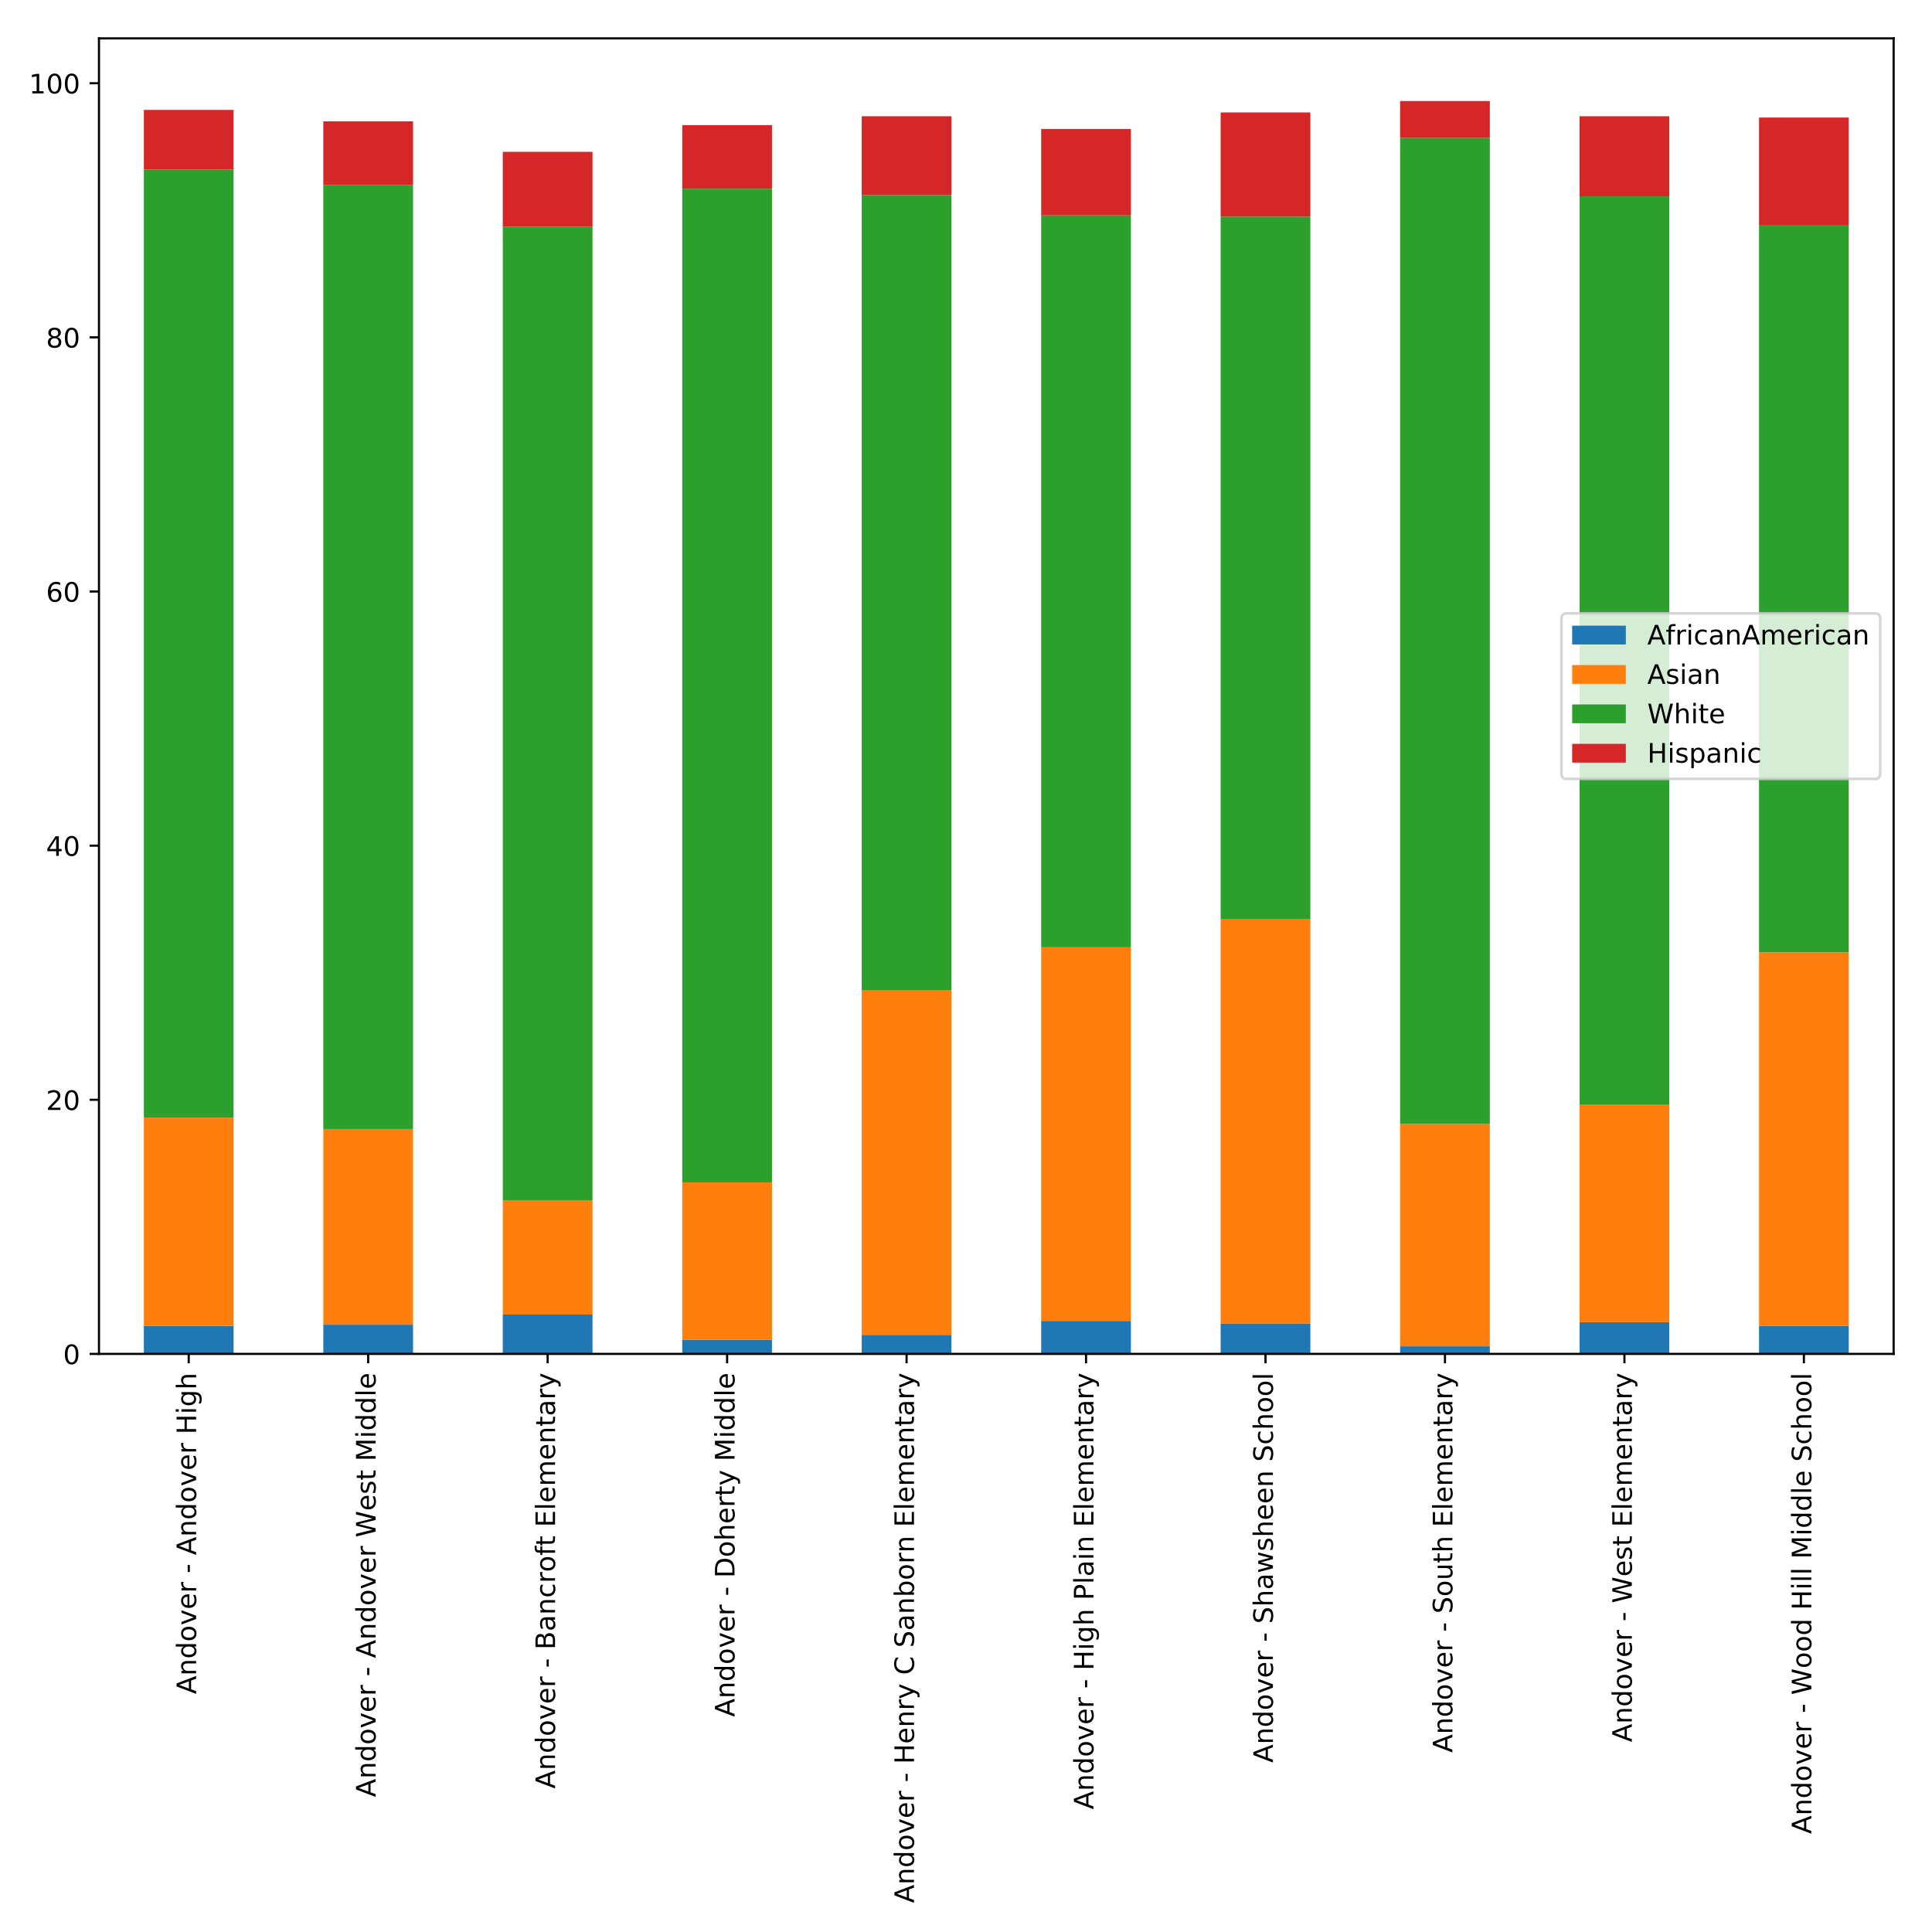 <?xml version="1.0" encoding="utf-8" standalone="no"?>
<!DOCTYPE svg PUBLIC "-//W3C//DTD SVG 1.1//EN"
  "http://www.w3.org/Graphics/SVG/1.1/DTD/svg11.dtd">
<!-- Created with matplotlib (http://matplotlib.org/) -->
<svg height="720pt" version="1.1" viewBox="0 0 720 720" width="720pt" xmlns="http://www.w3.org/2000/svg" xmlns:xlink="http://www.w3.org/1999/xlink">
 <defs>
  <style type="text/css">
*{stroke-linecap:butt;stroke-linejoin:round;}
  </style>
 </defs>
 <g id="figure_1">
  <g id="patch_1">
   <path d="M 0 720 
L 720 720 
L 720 0 
L 0 0 
z
" style="fill:#ffffff;"/>
  </g>
  <g id="axes_1">
   <g id="patch_2">
    <path d="M 36.888 504.562 
L 705.7 504.562 
L 705.7 14.3 
L 36.888 14.3 
z
" style="fill:#ffffff;"/>
   </g>
   <g id="patch_3">
    <path clip-path="url(#p780fbfa06e)" d="M 53.608 504.562 
L 87.048 504.562 
L 87.048 494.144 
L 53.608 494.144 
z
" style="fill:#1f77b4;"/>
   </g>
   <g id="patch_4">
    <path clip-path="url(#p780fbfa06e)" d="M 120.489 504.562 
L 153.93 504.562 
L 153.93 493.671 
L 120.489 493.671 
z
" style="fill:#1f77b4;"/>
   </g>
   <g id="patch_5">
    <path clip-path="url(#p780fbfa06e)" d="M 187.37 504.562 
L 220.811 504.562 
L 220.811 489.883 
L 187.37 489.883 
z
" style="fill:#1f77b4;"/>
   </g>
   <g id="patch_6">
    <path clip-path="url(#p780fbfa06e)" d="M 254.252 504.562 
L 287.692 504.562 
L 287.692 499.353 
L 254.252 499.353 
z
" style="fill:#1f77b4;"/>
   </g>
   <g id="patch_7">
    <path clip-path="url(#p780fbfa06e)" d="M 321.133 504.562 
L 354.573 504.562 
L 354.573 497.459 
L 321.133 497.459 
z
" style="fill:#1f77b4;"/>
   </g>
   <g id="patch_8">
    <path clip-path="url(#p780fbfa06e)" d="M 388.014 504.562 
L 421.455 504.562 
L 421.455 492.25 
L 388.014 492.25 
z
" style="fill:#1f77b4;"/>
   </g>
   <g id="patch_9">
    <path clip-path="url(#p780fbfa06e)" d="M 454.895 504.562 
L 488.336 504.562 
L 488.336 493.197 
L 454.895 493.197 
z
" style="fill:#1f77b4;"/>
   </g>
   <g id="patch_10">
    <path clip-path="url(#p780fbfa06e)" d="M 521.777 504.562 
L 555.217 504.562 
L 555.217 501.721 
L 521.777 501.721 
z
" style="fill:#1f77b4;"/>
   </g>
   <g id="patch_11">
    <path clip-path="url(#p780fbfa06e)" d="M 588.658 504.562 
L 622.098 504.562 
L 622.098 492.724 
L 588.658 492.724 
z
" style="fill:#1f77b4;"/>
   </g>
   <g id="patch_12">
    <path clip-path="url(#p780fbfa06e)" d="M 655.539 504.562 
L 688.98 504.562 
L 688.98 494.144 
L 655.539 494.144 
z
" style="fill:#1f77b4;"/>
   </g>
   <g id="patch_13">
    <path clip-path="url(#p780fbfa06e)" d="M 53.608 494.144 
L 87.048 494.144 
L 87.048 416.483 
L 53.608 416.483 
z
" style="fill:#ff7f0e;"/>
   </g>
   <g id="patch_14">
    <path clip-path="url(#p780fbfa06e)" d="M 120.489 493.671 
L 153.93 493.671 
L 153.93 420.745 
L 120.489 420.745 
z
" style="fill:#ff7f0e;"/>
   </g>
   <g id="patch_15">
    <path clip-path="url(#p780fbfa06e)" d="M 187.37 489.883 
L 220.811 489.883 
L 220.811 447.263 
L 187.37 447.263 
z
" style="fill:#ff7f0e;"/>
   </g>
   <g id="patch_16">
    <path clip-path="url(#p780fbfa06e)" d="M 254.252 499.353 
L 287.692 499.353 
L 287.692 440.634 
L 254.252 440.634 
z
" style="fill:#ff7f0e;"/>
   </g>
   <g id="patch_17">
    <path clip-path="url(#p780fbfa06e)" d="M 321.133 497.459 
L 354.573 497.459 
L 354.573 369.128 
L 321.133 369.128 
z
" style="fill:#ff7f0e;"/>
   </g>
   <g id="patch_18">
    <path clip-path="url(#p780fbfa06e)" d="M 388.014 492.25 
L 421.455 492.25 
L 421.455 353.028 
L 388.014 353.028 
z
" style="fill:#ff7f0e;"/>
   </g>
   <g id="patch_19">
    <path clip-path="url(#p780fbfa06e)" d="M 454.895 493.197 
L 488.336 493.197 
L 488.336 342.61 
L 454.895 342.61 
z
" style="fill:#ff7f0e;"/>
   </g>
   <g id="patch_20">
    <path clip-path="url(#p780fbfa06e)" d="M 521.777 501.721 
L 555.217 501.721 
L 555.217 418.851 
L 521.777 418.851 
z
" style="fill:#ff7f0e;"/>
   </g>
   <g id="patch_21">
    <path clip-path="url(#p780fbfa06e)" d="M 588.658 492.724 
L 622.098 492.724 
L 622.098 411.747 
L 588.658 411.747 
z
" style="fill:#ff7f0e;"/>
   </g>
   <g id="patch_22">
    <path clip-path="url(#p780fbfa06e)" d="M 655.539 494.144 
L 688.98 494.144 
L 688.98 354.922 
L 655.539 354.922 
z
" style="fill:#ff7f0e;"/>
   </g>
   <g id="patch_23">
    <path clip-path="url(#p780fbfa06e)" d="M 53.608 416.483 
L 87.048 416.483 
L 87.048 63.217 
L 53.608 63.217 
z
" style="fill:#2ca02c;"/>
   </g>
   <g id="patch_24">
    <path clip-path="url(#p780fbfa06e)" d="M 120.489 420.745 
L 153.93 420.745 
L 153.93 68.9 
L 120.489 68.9 
z
" style="fill:#2ca02c;"/>
   </g>
   <g id="patch_25">
    <path clip-path="url(#p780fbfa06e)" d="M 187.37 447.263 
L 220.811 447.263 
L 220.811 84.527 
L 187.37 84.527 
z
" style="fill:#2ca02c;"/>
   </g>
   <g id="patch_26">
    <path clip-path="url(#p780fbfa06e)" d="M 254.252 440.634 
L 287.692 440.634 
L 287.692 70.321 
L 254.252 70.321 
z
" style="fill:#2ca02c;"/>
   </g>
   <g id="patch_27">
    <path clip-path="url(#p780fbfa06e)" d="M 321.133 369.128 
L 354.573 369.128 
L 354.573 72.688 
L 321.133 72.688 
z
" style="fill:#2ca02c;"/>
   </g>
   <g id="patch_28">
    <path clip-path="url(#p780fbfa06e)" d="M 388.014 353.028 
L 421.455 353.028 
L 421.455 80.265 
L 388.014 80.265 
z
" style="fill:#2ca02c;"/>
   </g>
   <g id="patch_29">
    <path clip-path="url(#p780fbfa06e)" d="M 454.895 342.61 
L 488.336 342.61 
L 488.336 80.739 
L 454.895 80.739 
z
" style="fill:#2ca02c;"/>
   </g>
   <g id="patch_30">
    <path clip-path="url(#p780fbfa06e)" d="M 521.777 418.851 
L 555.217 418.851 
L 555.217 51.379 
L 521.777 51.379 
z
" style="fill:#2ca02c;"/>
   </g>
   <g id="patch_31">
    <path clip-path="url(#p780fbfa06e)" d="M 588.658 411.747 
L 622.098 411.747 
L 622.098 73.162 
L 588.658 73.162 
z
" style="fill:#2ca02c;"/>
   </g>
   <g id="patch_32">
    <path clip-path="url(#p780fbfa06e)" d="M 655.539 354.922 
L 688.98 354.922 
L 688.98 84.053 
L 655.539 84.053 
z
" style="fill:#2ca02c;"/>
   </g>
   <g id="patch_33">
    <path clip-path="url(#p780fbfa06e)" d="M 53.608 63.217 
L 87.048 63.217 
L 87.048 40.961 
L 53.608 40.961 
z
" style="fill:#d62728;"/>
   </g>
   <g id="patch_34">
    <path clip-path="url(#p780fbfa06e)" d="M 120.489 68.9 
L 153.93 68.9 
L 153.93 45.223 
L 120.489 45.223 
z
" style="fill:#d62728;"/>
   </g>
   <g id="patch_35">
    <path clip-path="url(#p780fbfa06e)" d="M 187.37 84.527 
L 220.811 84.527 
L 220.811 56.588 
L 187.37 56.588 
z
" style="fill:#d62728;"/>
   </g>
   <g id="patch_36">
    <path clip-path="url(#p780fbfa06e)" d="M 254.252 70.321 
L 287.692 70.321 
L 287.692 46.643 
L 254.252 46.643 
z
" style="fill:#d62728;"/>
   </g>
   <g id="patch_37">
    <path clip-path="url(#p780fbfa06e)" d="M 321.133 72.688 
L 354.573 72.688 
L 354.573 43.328 
L 321.133 43.328 
z
" style="fill:#d62728;"/>
   </g>
   <g id="patch_38">
    <path clip-path="url(#p780fbfa06e)" d="M 388.014 80.265 
L 421.455 80.265 
L 421.455 48.064 
L 388.014 48.064 
z
" style="fill:#d62728;"/>
   </g>
   <g id="patch_39">
    <path clip-path="url(#p780fbfa06e)" d="M 454.895 80.739 
L 488.336 80.739 
L 488.336 41.908 
L 454.895 41.908 
z
" style="fill:#d62728;"/>
   </g>
   <g id="patch_40">
    <path clip-path="url(#p780fbfa06e)" d="M 521.777 51.379 
L 555.217 51.379 
L 555.217 37.646 
L 521.777 37.646 
z
" style="fill:#d62728;"/>
   </g>
   <g id="patch_41">
    <path clip-path="url(#p780fbfa06e)" d="M 588.658 73.162 
L 622.098 73.162 
L 622.098 43.328 
L 588.658 43.328 
z
" style="fill:#d62728;"/>
   </g>
   <g id="patch_42">
    <path clip-path="url(#p780fbfa06e)" d="M 655.539 84.053 
L 688.98 84.053 
L 688.98 43.802 
L 655.539 43.802 
z
" style="fill:#d62728;"/>
   </g>
   <g id="matplotlib.axis_1">
    <g id="xtick_1">
     <g id="line2d_1">
      <defs>
       <path d="M 0 0 
L 0 3.5 
" id="m79779041be" style="stroke:#000000;stroke-width:0.8;"/>
      </defs>
      <g>
       <use style="stroke:#000000;stroke-width:0.8;" x="70.328" xlink:href="#m79779041be" y="504.562"/>
      </g>
     </g>
     <g id="text_1">
      <!-- Andover - Andover High -->
      <defs>
       <path d="M 34.188 63.188 
L 20.797 26.906 
L 47.609 26.906 
z
M 28.609 72.906 
L 39.797 72.906 
L 67.578 0 
L 57.328 0 
L 50.688 18.703 
L 17.828 18.703 
L 11.188 0 
L 0.781 0 
z
" id="DejaVuSans-41"/>
       <path d="M 54.891 33.016 
L 54.891 0 
L 45.906 0 
L 45.906 32.719 
Q 45.906 40.484 42.875 44.328 
Q 39.844 48.188 33.797 48.188 
Q 26.516 48.188 22.312 43.547 
Q 18.109 38.922 18.109 30.906 
L 18.109 0 
L 9.078 0 
L 9.078 54.688 
L 18.109 54.688 
L 18.109 46.188 
Q 21.344 51.125 25.703 53.562 
Q 30.078 56 35.797 56 
Q 45.219 56 50.047 50.172 
Q 54.891 44.344 54.891 33.016 
z
" id="DejaVuSans-6e"/>
       <path d="M 45.406 46.391 
L 45.406 75.984 
L 54.391 75.984 
L 54.391 0 
L 45.406 0 
L 45.406 8.203 
Q 42.578 3.328 38.25 0.953 
Q 33.938 -1.422 27.875 -1.422 
Q 17.969 -1.422 11.734 6.484 
Q 5.516 14.406 5.516 27.297 
Q 5.516 40.188 11.734 48.094 
Q 17.969 56 27.875 56 
Q 33.938 56 38.25 53.625 
Q 42.578 51.266 45.406 46.391 
z
M 14.797 27.297 
Q 14.797 17.391 18.875 11.75 
Q 22.953 6.109 30.078 6.109 
Q 37.203 6.109 41.297 11.75 
Q 45.406 17.391 45.406 27.297 
Q 45.406 37.203 41.297 42.844 
Q 37.203 48.484 30.078 48.484 
Q 22.953 48.484 18.875 42.844 
Q 14.797 37.203 14.797 27.297 
z
" id="DejaVuSans-64"/>
       <path d="M 30.609 48.391 
Q 23.391 48.391 19.188 42.75 
Q 14.984 37.109 14.984 27.297 
Q 14.984 17.484 19.156 11.844 
Q 23.344 6.203 30.609 6.203 
Q 37.797 6.203 41.984 11.859 
Q 46.188 17.531 46.188 27.297 
Q 46.188 37.016 41.984 42.703 
Q 37.797 48.391 30.609 48.391 
z
M 30.609 56 
Q 42.328 56 49.016 48.375 
Q 55.719 40.766 55.719 27.297 
Q 55.719 13.875 49.016 6.219 
Q 42.328 -1.422 30.609 -1.422 
Q 18.844 -1.422 12.172 6.219 
Q 5.516 13.875 5.516 27.297 
Q 5.516 40.766 12.172 48.375 
Q 18.844 56 30.609 56 
z
" id="DejaVuSans-6f"/>
       <path d="M 2.984 54.688 
L 12.5 54.688 
L 29.594 8.797 
L 46.688 54.688 
L 56.203 54.688 
L 35.688 0 
L 23.484 0 
z
" id="DejaVuSans-76"/>
       <path d="M 56.203 29.594 
L 56.203 25.203 
L 14.891 25.203 
Q 15.484 15.922 20.484 11.062 
Q 25.484 6.203 34.422 6.203 
Q 39.594 6.203 44.453 7.469 
Q 49.312 8.734 54.109 11.281 
L 54.109 2.781 
Q 49.266 0.734 44.188 -0.344 
Q 39.109 -1.422 33.891 -1.422 
Q 20.797 -1.422 13.156 6.188 
Q 5.516 13.812 5.516 26.812 
Q 5.516 40.234 12.766 48.109 
Q 20.016 56 32.328 56 
Q 43.359 56 49.781 48.891 
Q 56.203 41.797 56.203 29.594 
z
M 47.219 32.234 
Q 47.125 39.594 43.094 43.984 
Q 39.062 48.391 32.422 48.391 
Q 24.906 48.391 20.391 44.141 
Q 15.875 39.891 15.188 32.172 
z
" id="DejaVuSans-65"/>
       <path d="M 41.109 46.297 
Q 39.594 47.172 37.812 47.578 
Q 36.031 48 33.891 48 
Q 26.266 48 22.188 43.047 
Q 18.109 38.094 18.109 28.812 
L 18.109 0 
L 9.078 0 
L 9.078 54.688 
L 18.109 54.688 
L 18.109 46.188 
Q 20.953 51.172 25.484 53.578 
Q 30.031 56 36.531 56 
Q 37.453 56 38.578 55.875 
Q 39.703 55.766 41.062 55.516 
z
" id="DejaVuSans-72"/>
       <path id="DejaVuSans-20"/>
       <path d="M 4.891 31.391 
L 31.203 31.391 
L 31.203 23.391 
L 4.891 23.391 
z
" id="DejaVuSans-2d"/>
       <path d="M 9.812 72.906 
L 19.672 72.906 
L 19.672 43.016 
L 55.516 43.016 
L 55.516 72.906 
L 65.375 72.906 
L 65.375 0 
L 55.516 0 
L 55.516 34.719 
L 19.672 34.719 
L 19.672 0 
L 9.812 0 
z
" id="DejaVuSans-48"/>
       <path d="M 9.422 54.688 
L 18.406 54.688 
L 18.406 0 
L 9.422 0 
z
M 9.422 75.984 
L 18.406 75.984 
L 18.406 64.594 
L 9.422 64.594 
z
" id="DejaVuSans-69"/>
       <path d="M 45.406 27.984 
Q 45.406 37.75 41.375 43.109 
Q 37.359 48.484 30.078 48.484 
Q 22.859 48.484 18.828 43.109 
Q 14.797 37.75 14.797 27.984 
Q 14.797 18.266 18.828 12.891 
Q 22.859 7.516 30.078 7.516 
Q 37.359 7.516 41.375 12.891 
Q 45.406 18.266 45.406 27.984 
z
M 54.391 6.781 
Q 54.391 -7.172 48.188 -13.984 
Q 42 -20.797 29.203 -20.797 
Q 24.469 -20.797 20.266 -20.094 
Q 16.062 -19.391 12.109 -17.922 
L 12.109 -9.188 
Q 16.062 -11.328 19.922 -12.344 
Q 23.781 -13.375 27.781 -13.375 
Q 36.625 -13.375 41.016 -8.766 
Q 45.406 -4.156 45.406 5.172 
L 45.406 9.625 
Q 42.625 4.781 38.281 2.391 
Q 33.938 0 27.875 0 
Q 17.828 0 11.672 7.656 
Q 5.516 15.328 5.516 27.984 
Q 5.516 40.672 11.672 48.328 
Q 17.828 56 27.875 56 
Q 33.938 56 38.281 53.609 
Q 42.625 51.219 45.406 46.391 
L 45.406 54.688 
L 54.391 54.688 
z
" id="DejaVuSans-67"/>
       <path d="M 54.891 33.016 
L 54.891 0 
L 45.906 0 
L 45.906 32.719 
Q 45.906 40.484 42.875 44.328 
Q 39.844 48.188 33.797 48.188 
Q 26.516 48.188 22.312 43.547 
Q 18.109 38.922 18.109 30.906 
L 18.109 0 
L 9.078 0 
L 9.078 75.984 
L 18.109 75.984 
L 18.109 46.188 
Q 21.344 51.125 25.703 53.562 
Q 30.078 56 35.797 56 
Q 45.219 56 50.047 50.172 
Q 54.891 44.344 54.891 33.016 
z
" id="DejaVuSans-68"/>
      </defs>
      <g transform="translate(73.088 631.345)rotate(-90)scale(0.1 -0.1)">
       <use xlink:href="#DejaVuSans-41"/>
       <use x="68.408" xlink:href="#DejaVuSans-6e"/>
       <use x="131.787" xlink:href="#DejaVuSans-64"/>
       <use x="195.264" xlink:href="#DejaVuSans-6f"/>
       <use x="256.445" xlink:href="#DejaVuSans-76"/>
       <use x="315.625" xlink:href="#DejaVuSans-65"/>
       <use x="377.148" xlink:href="#DejaVuSans-72"/>
       <use x="418.262" xlink:href="#DejaVuSans-20"/>
       <use x="450.049" xlink:href="#DejaVuSans-2d"/>
       <use x="486.133" xlink:href="#DejaVuSans-20"/>
       <use x="517.92" xlink:href="#DejaVuSans-41"/>
       <use x="586.328" xlink:href="#DejaVuSans-6e"/>
       <use x="649.707" xlink:href="#DejaVuSans-64"/>
       <use x="713.184" xlink:href="#DejaVuSans-6f"/>
       <use x="774.365" xlink:href="#DejaVuSans-76"/>
       <use x="833.545" xlink:href="#DejaVuSans-65"/>
       <use x="895.068" xlink:href="#DejaVuSans-72"/>
       <use x="936.182" xlink:href="#DejaVuSans-20"/>
       <use x="967.969" xlink:href="#DejaVuSans-48"/>
       <use x="1043.164" xlink:href="#DejaVuSans-69"/>
       <use x="1070.947" xlink:href="#DejaVuSans-67"/>
       <use x="1134.424" xlink:href="#DejaVuSans-68"/>
      </g>
     </g>
    </g>
    <g id="xtick_2">
     <g id="line2d_2">
      <g>
       <use style="stroke:#000000;stroke-width:0.8;" x="137.209" xlink:href="#m79779041be" y="504.562"/>
      </g>
     </g>
     <g id="text_2">
      <!-- Andover - Andover West Middle -->
      <defs>
       <path d="M 3.328 72.906 
L 13.281 72.906 
L 28.609 11.281 
L 43.891 72.906 
L 54.984 72.906 
L 70.312 11.281 
L 85.594 72.906 
L 95.609 72.906 
L 77.297 0 
L 64.891 0 
L 49.516 63.281 
L 33.984 0 
L 21.578 0 
z
" id="DejaVuSans-57"/>
       <path d="M 44.281 53.078 
L 44.281 44.578 
Q 40.484 46.531 36.375 47.5 
Q 32.281 48.484 27.875 48.484 
Q 21.188 48.484 17.844 46.438 
Q 14.5 44.391 14.5 40.281 
Q 14.5 37.156 16.891 35.375 
Q 19.281 33.594 26.516 31.984 
L 29.594 31.297 
Q 39.156 29.25 43.188 25.516 
Q 47.219 21.781 47.219 15.094 
Q 47.219 7.469 41.188 3.016 
Q 35.156 -1.422 24.609 -1.422 
Q 20.219 -1.422 15.453 -0.562 
Q 10.688 0.297 5.422 2 
L 5.422 11.281 
Q 10.406 8.688 15.234 7.391 
Q 20.062 6.109 24.812 6.109 
Q 31.156 6.109 34.562 8.281 
Q 37.984 10.453 37.984 14.406 
Q 37.984 18.062 35.516 20.016 
Q 33.062 21.969 24.703 23.781 
L 21.578 24.516 
Q 13.234 26.266 9.516 29.906 
Q 5.812 33.547 5.812 39.891 
Q 5.812 47.609 11.281 51.797 
Q 16.75 56 26.812 56 
Q 31.781 56 36.172 55.266 
Q 40.578 54.547 44.281 53.078 
z
" id="DejaVuSans-73"/>
       <path d="M 18.312 70.219 
L 18.312 54.688 
L 36.812 54.688 
L 36.812 47.703 
L 18.312 47.703 
L 18.312 18.016 
Q 18.312 11.328 20.141 9.422 
Q 21.969 7.516 27.594 7.516 
L 36.812 7.516 
L 36.812 0 
L 27.594 0 
Q 17.188 0 13.234 3.875 
Q 9.281 7.766 9.281 18.016 
L 9.281 47.703 
L 2.688 47.703 
L 2.688 54.688 
L 9.281 54.688 
L 9.281 70.219 
z
" id="DejaVuSans-74"/>
       <path d="M 9.812 72.906 
L 24.516 72.906 
L 43.109 23.297 
L 61.812 72.906 
L 76.516 72.906 
L 76.516 0 
L 66.891 0 
L 66.891 64.016 
L 48.094 14.016 
L 38.188 14.016 
L 19.391 64.016 
L 19.391 0 
L 9.812 0 
z
" id="DejaVuSans-4d"/>
       <path d="M 9.422 75.984 
L 18.406 75.984 
L 18.406 0 
L 9.422 0 
z
" id="DejaVuSans-6c"/>
      </defs>
      <g transform="translate(139.969 669.736)rotate(-90)scale(0.1 -0.1)">
       <use xlink:href="#DejaVuSans-41"/>
       <use x="68.408" xlink:href="#DejaVuSans-6e"/>
       <use x="131.787" xlink:href="#DejaVuSans-64"/>
       <use x="195.264" xlink:href="#DejaVuSans-6f"/>
       <use x="256.445" xlink:href="#DejaVuSans-76"/>
       <use x="315.625" xlink:href="#DejaVuSans-65"/>
       <use x="377.148" xlink:href="#DejaVuSans-72"/>
       <use x="418.262" xlink:href="#DejaVuSans-20"/>
       <use x="450.049" xlink:href="#DejaVuSans-2d"/>
       <use x="486.133" xlink:href="#DejaVuSans-20"/>
       <use x="517.92" xlink:href="#DejaVuSans-41"/>
       <use x="586.328" xlink:href="#DejaVuSans-6e"/>
       <use x="649.707" xlink:href="#DejaVuSans-64"/>
       <use x="713.184" xlink:href="#DejaVuSans-6f"/>
       <use x="774.365" xlink:href="#DejaVuSans-76"/>
       <use x="833.545" xlink:href="#DejaVuSans-65"/>
       <use x="895.068" xlink:href="#DejaVuSans-72"/>
       <use x="936.182" xlink:href="#DejaVuSans-20"/>
       <use x="967.969" xlink:href="#DejaVuSans-57"/>
       <use x="1066.768" xlink:href="#DejaVuSans-65"/>
       <use x="1128.291" xlink:href="#DejaVuSans-73"/>
       <use x="1180.391" xlink:href="#DejaVuSans-74"/>
       <use x="1219.6" xlink:href="#DejaVuSans-20"/>
       <use x="1251.387" xlink:href="#DejaVuSans-4d"/>
       <use x="1337.666" xlink:href="#DejaVuSans-69"/>
       <use x="1365.449" xlink:href="#DejaVuSans-64"/>
       <use x="1428.926" xlink:href="#DejaVuSans-64"/>
       <use x="1492.402" xlink:href="#DejaVuSans-6c"/>
       <use x="1520.186" xlink:href="#DejaVuSans-65"/>
      </g>
     </g>
    </g>
    <g id="xtick_3">
     <g id="line2d_3">
      <g>
       <use style="stroke:#000000;stroke-width:0.8;" x="204.091" xlink:href="#m79779041be" y="504.562"/>
      </g>
     </g>
     <g id="text_3">
      <!-- Andover - Bancroft Elementary -->
      <defs>
       <path d="M 19.672 34.812 
L 19.672 8.109 
L 35.5 8.109 
Q 43.453 8.109 47.281 11.406 
Q 51.125 14.703 51.125 21.484 
Q 51.125 28.328 47.281 31.562 
Q 43.453 34.812 35.5 34.812 
z
M 19.672 64.797 
L 19.672 42.828 
L 34.281 42.828 
Q 41.5 42.828 45.031 45.531 
Q 48.578 48.25 48.578 53.812 
Q 48.578 59.328 45.031 62.062 
Q 41.5 64.797 34.281 64.797 
z
M 9.812 72.906 
L 35.016 72.906 
Q 46.297 72.906 52.391 68.219 
Q 58.5 63.531 58.5 54.891 
Q 58.5 48.188 55.375 44.234 
Q 52.25 40.281 46.188 39.312 
Q 53.469 37.75 57.5 32.781 
Q 61.531 27.828 61.531 20.406 
Q 61.531 10.641 54.891 5.312 
Q 48.25 0 35.984 0 
L 9.812 0 
z
" id="DejaVuSans-42"/>
       <path d="M 34.281 27.484 
Q 23.391 27.484 19.188 25 
Q 14.984 22.516 14.984 16.5 
Q 14.984 11.719 18.141 8.906 
Q 21.297 6.109 26.703 6.109 
Q 34.188 6.109 38.703 11.406 
Q 43.219 16.703 43.219 25.484 
L 43.219 27.484 
z
M 52.203 31.203 
L 52.203 0 
L 43.219 0 
L 43.219 8.297 
Q 40.141 3.328 35.547 0.953 
Q 30.953 -1.422 24.312 -1.422 
Q 15.922 -1.422 10.953 3.297 
Q 6 8.016 6 15.922 
Q 6 25.141 12.172 29.828 
Q 18.359 34.516 30.609 34.516 
L 43.219 34.516 
L 43.219 35.406 
Q 43.219 41.609 39.141 45 
Q 35.062 48.391 27.688 48.391 
Q 23 48.391 18.547 47.266 
Q 14.109 46.141 10.016 43.891 
L 10.016 52.203 
Q 14.938 54.109 19.578 55.047 
Q 24.219 56 28.609 56 
Q 40.484 56 46.344 49.844 
Q 52.203 43.703 52.203 31.203 
z
" id="DejaVuSans-61"/>
       <path d="M 48.781 52.594 
L 48.781 44.188 
Q 44.969 46.297 41.141 47.344 
Q 37.312 48.391 33.406 48.391 
Q 24.656 48.391 19.812 42.844 
Q 14.984 37.312 14.984 27.297 
Q 14.984 17.281 19.812 11.734 
Q 24.656 6.203 33.406 6.203 
Q 37.312 6.203 41.141 7.25 
Q 44.969 8.297 48.781 10.406 
L 48.781 2.094 
Q 45.016 0.344 40.984 -0.531 
Q 36.969 -1.422 32.422 -1.422 
Q 20.062 -1.422 12.781 6.344 
Q 5.516 14.109 5.516 27.297 
Q 5.516 40.672 12.859 48.328 
Q 20.219 56 33.016 56 
Q 37.156 56 41.109 55.141 
Q 45.062 54.297 48.781 52.594 
z
" id="DejaVuSans-63"/>
       <path d="M 37.109 75.984 
L 37.109 68.5 
L 28.516 68.5 
Q 23.688 68.5 21.797 66.547 
Q 19.922 64.594 19.922 59.516 
L 19.922 54.688 
L 34.719 54.688 
L 34.719 47.703 
L 19.922 47.703 
L 19.922 0 
L 10.891 0 
L 10.891 47.703 
L 2.297 47.703 
L 2.297 54.688 
L 10.891 54.688 
L 10.891 58.5 
Q 10.891 67.625 15.141 71.797 
Q 19.391 75.984 28.609 75.984 
z
" id="DejaVuSans-66"/>
       <path d="M 9.812 72.906 
L 55.906 72.906 
L 55.906 64.594 
L 19.672 64.594 
L 19.672 43.016 
L 54.391 43.016 
L 54.391 34.719 
L 19.672 34.719 
L 19.672 8.297 
L 56.781 8.297 
L 56.781 0 
L 9.812 0 
z
" id="DejaVuSans-45"/>
       <path d="M 52 44.188 
Q 55.375 50.25 60.062 53.125 
Q 64.75 56 71.094 56 
Q 79.641 56 84.281 50.016 
Q 88.922 44.047 88.922 33.016 
L 88.922 0 
L 79.891 0 
L 79.891 32.719 
Q 79.891 40.578 77.094 44.375 
Q 74.312 48.188 68.609 48.188 
Q 61.625 48.188 57.562 43.547 
Q 53.516 38.922 53.516 30.906 
L 53.516 0 
L 44.484 0 
L 44.484 32.719 
Q 44.484 40.625 41.703 44.406 
Q 38.922 48.188 33.109 48.188 
Q 26.219 48.188 22.156 43.531 
Q 18.109 38.875 18.109 30.906 
L 18.109 0 
L 9.078 0 
L 9.078 54.688 
L 18.109 54.688 
L 18.109 46.188 
Q 21.188 51.219 25.484 53.609 
Q 29.781 56 35.688 56 
Q 41.656 56 45.828 52.969 
Q 50 49.953 52 44.188 
z
" id="DejaVuSans-6d"/>
       <path d="M 32.172 -5.078 
Q 28.375 -14.844 24.75 -17.812 
Q 21.141 -20.797 15.094 -20.797 
L 7.906 -20.797 
L 7.906 -13.281 
L 13.188 -13.281 
Q 16.891 -13.281 18.938 -11.516 
Q 21 -9.766 23.484 -3.219 
L 25.094 0.875 
L 2.984 54.688 
L 12.5 54.688 
L 29.594 11.922 
L 46.688 54.688 
L 56.203 54.688 
z
" id="DejaVuSans-79"/>
      </defs>
      <g transform="translate(206.85 666.583)rotate(-90)scale(0.1 -0.1)">
       <use xlink:href="#DejaVuSans-41"/>
       <use x="68.408" xlink:href="#DejaVuSans-6e"/>
       <use x="131.787" xlink:href="#DejaVuSans-64"/>
       <use x="195.264" xlink:href="#DejaVuSans-6f"/>
       <use x="256.445" xlink:href="#DejaVuSans-76"/>
       <use x="315.625" xlink:href="#DejaVuSans-65"/>
       <use x="377.148" xlink:href="#DejaVuSans-72"/>
       <use x="418.262" xlink:href="#DejaVuSans-20"/>
       <use x="450.049" xlink:href="#DejaVuSans-2d"/>
       <use x="486.133" xlink:href="#DejaVuSans-20"/>
       <use x="517.92" xlink:href="#DejaVuSans-42"/>
       <use x="586.523" xlink:href="#DejaVuSans-61"/>
       <use x="647.803" xlink:href="#DejaVuSans-6e"/>
       <use x="711.182" xlink:href="#DejaVuSans-63"/>
       <use x="766.162" xlink:href="#DejaVuSans-72"/>
       <use x="807.244" xlink:href="#DejaVuSans-6f"/>
       <use x="868.426" xlink:href="#DejaVuSans-66"/>
       <use x="903.615" xlink:href="#DejaVuSans-74"/>
       <use x="942.824" xlink:href="#DejaVuSans-20"/>
       <use x="974.611" xlink:href="#DejaVuSans-45"/>
       <use x="1037.795" xlink:href="#DejaVuSans-6c"/>
       <use x="1065.578" xlink:href="#DejaVuSans-65"/>
       <use x="1127.102" xlink:href="#DejaVuSans-6d"/>
       <use x="1224.514" xlink:href="#DejaVuSans-65"/>
       <use x="1286.037" xlink:href="#DejaVuSans-6e"/>
       <use x="1349.416" xlink:href="#DejaVuSans-74"/>
       <use x="1388.625" xlink:href="#DejaVuSans-61"/>
       <use x="1449.904" xlink:href="#DejaVuSans-72"/>
       <use x="1491.018" xlink:href="#DejaVuSans-79"/>
      </g>
     </g>
    </g>
    <g id="xtick_4">
     <g id="line2d_4">
      <g>
       <use style="stroke:#000000;stroke-width:0.8;" x="270.972" xlink:href="#m79779041be" y="504.562"/>
      </g>
     </g>
     <g id="text_4">
      <!-- Andover - Doherty Middle -->
      <defs>
       <path d="M 19.672 64.797 
L 19.672 8.109 
L 31.594 8.109 
Q 46.688 8.109 53.688 14.938 
Q 60.688 21.781 60.688 36.531 
Q 60.688 51.172 53.688 57.984 
Q 46.688 64.797 31.594 64.797 
z
M 9.812 72.906 
L 30.078 72.906 
Q 51.266 72.906 61.172 64.094 
Q 71.094 55.281 71.094 36.531 
Q 71.094 17.672 61.125 8.828 
Q 51.172 0 30.078 0 
L 9.812 0 
z
" id="DejaVuSans-44"/>
      </defs>
      <g transform="translate(273.731 639.827)rotate(-90)scale(0.1 -0.1)">
       <use xlink:href="#DejaVuSans-41"/>
       <use x="68.408" xlink:href="#DejaVuSans-6e"/>
       <use x="131.787" xlink:href="#DejaVuSans-64"/>
       <use x="195.264" xlink:href="#DejaVuSans-6f"/>
       <use x="256.445" xlink:href="#DejaVuSans-76"/>
       <use x="315.625" xlink:href="#DejaVuSans-65"/>
       <use x="377.148" xlink:href="#DejaVuSans-72"/>
       <use x="418.262" xlink:href="#DejaVuSans-20"/>
       <use x="450.049" xlink:href="#DejaVuSans-2d"/>
       <use x="486.133" xlink:href="#DejaVuSans-20"/>
       <use x="517.92" xlink:href="#DejaVuSans-44"/>
       <use x="594.922" xlink:href="#DejaVuSans-6f"/>
       <use x="656.104" xlink:href="#DejaVuSans-68"/>
       <use x="719.482" xlink:href="#DejaVuSans-65"/>
       <use x="781.006" xlink:href="#DejaVuSans-72"/>
       <use x="822.119" xlink:href="#DejaVuSans-74"/>
       <use x="861.328" xlink:href="#DejaVuSans-79"/>
       <use x="920.508" xlink:href="#DejaVuSans-20"/>
       <use x="952.295" xlink:href="#DejaVuSans-4d"/>
       <use x="1038.574" xlink:href="#DejaVuSans-69"/>
       <use x="1066.357" xlink:href="#DejaVuSans-64"/>
       <use x="1129.834" xlink:href="#DejaVuSans-64"/>
       <use x="1193.311" xlink:href="#DejaVuSans-6c"/>
       <use x="1221.094" xlink:href="#DejaVuSans-65"/>
      </g>
     </g>
    </g>
    <g id="xtick_5">
     <g id="line2d_5">
      <g>
       <use style="stroke:#000000;stroke-width:0.8;" x="337.853" xlink:href="#m79779041be" y="504.562"/>
      </g>
     </g>
     <g id="text_5">
      <!-- Andover - Henry C Sanborn Elementary -->
      <defs>
       <path d="M 64.406 67.281 
L 64.406 56.891 
Q 59.422 61.531 53.781 63.812 
Q 48.141 66.109 41.797 66.109 
Q 29.297 66.109 22.656 58.469 
Q 16.016 50.828 16.016 36.375 
Q 16.016 21.969 22.656 14.328 
Q 29.297 6.688 41.797 6.688 
Q 48.141 6.688 53.781 8.984 
Q 59.422 11.281 64.406 15.922 
L 64.406 5.609 
Q 59.234 2.094 53.438 0.328 
Q 47.656 -1.422 41.219 -1.422 
Q 24.656 -1.422 15.125 8.703 
Q 5.609 18.844 5.609 36.375 
Q 5.609 53.953 15.125 64.078 
Q 24.656 74.219 41.219 74.219 
Q 47.75 74.219 53.531 72.484 
Q 59.328 70.75 64.406 67.281 
z
" id="DejaVuSans-43"/>
       <path d="M 53.516 70.516 
L 53.516 60.891 
Q 47.906 63.578 42.922 64.891 
Q 37.938 66.219 33.297 66.219 
Q 25.25 66.219 20.875 63.094 
Q 16.5 59.969 16.5 54.203 
Q 16.5 49.359 19.406 46.891 
Q 22.312 44.438 30.422 42.922 
L 36.375 41.703 
Q 47.406 39.594 52.656 34.297 
Q 57.906 29 57.906 20.125 
Q 57.906 9.516 50.797 4.047 
Q 43.703 -1.422 29.984 -1.422 
Q 24.812 -1.422 18.969 -0.25 
Q 13.141 0.922 6.891 3.219 
L 6.891 13.375 
Q 12.891 10.016 18.656 8.297 
Q 24.422 6.594 29.984 6.594 
Q 38.422 6.594 43.016 9.906 
Q 47.609 13.234 47.609 19.391 
Q 47.609 24.75 44.312 27.781 
Q 41.016 30.812 33.5 32.328 
L 27.484 33.5 
Q 16.453 35.688 11.516 40.375 
Q 6.594 45.062 6.594 53.422 
Q 6.594 63.094 13.406 68.656 
Q 20.219 74.219 32.172 74.219 
Q 37.312 74.219 42.625 73.281 
Q 47.953 72.359 53.516 70.516 
z
" id="DejaVuSans-53"/>
       <path d="M 48.688 27.297 
Q 48.688 37.203 44.609 42.844 
Q 40.531 48.484 33.406 48.484 
Q 26.266 48.484 22.188 42.844 
Q 18.109 37.203 18.109 27.297 
Q 18.109 17.391 22.188 11.75 
Q 26.266 6.109 33.406 6.109 
Q 40.531 6.109 44.609 11.75 
Q 48.688 17.391 48.688 27.297 
z
M 18.109 46.391 
Q 20.953 51.266 25.266 53.625 
Q 29.594 56 35.594 56 
Q 45.562 56 51.781 48.094 
Q 58.016 40.188 58.016 27.297 
Q 58.016 14.406 51.781 6.484 
Q 45.562 -1.422 35.594 -1.422 
Q 29.594 -1.422 25.266 0.953 
Q 20.953 3.328 18.109 8.203 
L 18.109 0 
L 9.078 0 
L 9.078 75.984 
L 18.109 75.984 
z
" id="DejaVuSans-62"/>
      </defs>
      <g transform="translate(340.613 709.2)rotate(-90)scale(0.1 -0.1)">
       <use xlink:href="#DejaVuSans-41"/>
       <use x="68.408" xlink:href="#DejaVuSans-6e"/>
       <use x="131.787" xlink:href="#DejaVuSans-64"/>
       <use x="195.264" xlink:href="#DejaVuSans-6f"/>
       <use x="256.445" xlink:href="#DejaVuSans-76"/>
       <use x="315.625" xlink:href="#DejaVuSans-65"/>
       <use x="377.148" xlink:href="#DejaVuSans-72"/>
       <use x="418.262" xlink:href="#DejaVuSans-20"/>
       <use x="450.049" xlink:href="#DejaVuSans-2d"/>
       <use x="486.133" xlink:href="#DejaVuSans-20"/>
       <use x="517.92" xlink:href="#DejaVuSans-48"/>
       <use x="593.115" xlink:href="#DejaVuSans-65"/>
       <use x="654.639" xlink:href="#DejaVuSans-6e"/>
       <use x="718.018" xlink:href="#DejaVuSans-72"/>
       <use x="759.131" xlink:href="#DejaVuSans-79"/>
       <use x="818.311" xlink:href="#DejaVuSans-20"/>
       <use x="850.098" xlink:href="#DejaVuSans-43"/>
       <use x="919.922" xlink:href="#DejaVuSans-20"/>
       <use x="951.709" xlink:href="#DejaVuSans-53"/>
       <use x="1015.186" xlink:href="#DejaVuSans-61"/>
       <use x="1076.465" xlink:href="#DejaVuSans-6e"/>
       <use x="1139.844" xlink:href="#DejaVuSans-62"/>
       <use x="1203.32" xlink:href="#DejaVuSans-6f"/>
       <use x="1264.502" xlink:href="#DejaVuSans-72"/>
       <use x="1305.6" xlink:href="#DejaVuSans-6e"/>
       <use x="1368.979" xlink:href="#DejaVuSans-20"/>
       <use x="1400.766" xlink:href="#DejaVuSans-45"/>
       <use x="1463.949" xlink:href="#DejaVuSans-6c"/>
       <use x="1491.732" xlink:href="#DejaVuSans-65"/>
       <use x="1553.256" xlink:href="#DejaVuSans-6d"/>
       <use x="1650.668" xlink:href="#DejaVuSans-65"/>
       <use x="1712.191" xlink:href="#DejaVuSans-6e"/>
       <use x="1775.57" xlink:href="#DejaVuSans-74"/>
       <use x="1814.779" xlink:href="#DejaVuSans-61"/>
       <use x="1876.059" xlink:href="#DejaVuSans-72"/>
       <use x="1917.172" xlink:href="#DejaVuSans-79"/>
      </g>
     </g>
    </g>
    <g id="xtick_6">
     <g id="line2d_6">
      <g>
       <use style="stroke:#000000;stroke-width:0.8;" x="404.734" xlink:href="#m79779041be" y="504.562"/>
      </g>
     </g>
     <g id="text_6">
      <!-- Andover - High Plain Elementary -->
      <defs>
       <path d="M 19.672 64.797 
L 19.672 37.406 
L 32.078 37.406 
Q 38.969 37.406 42.719 40.969 
Q 46.484 44.531 46.484 51.125 
Q 46.484 57.672 42.719 61.234 
Q 38.969 64.797 32.078 64.797 
z
M 9.812 72.906 
L 32.078 72.906 
Q 44.344 72.906 50.609 67.359 
Q 56.891 61.812 56.891 51.125 
Q 56.891 40.328 50.609 34.812 
Q 44.344 29.297 32.078 29.297 
L 19.672 29.297 
L 19.672 0 
L 9.812 0 
z
" id="DejaVuSans-50"/>
      </defs>
      <g transform="translate(407.494 674.306)rotate(-90)scale(0.1 -0.1)">
       <use xlink:href="#DejaVuSans-41"/>
       <use x="68.408" xlink:href="#DejaVuSans-6e"/>
       <use x="131.787" xlink:href="#DejaVuSans-64"/>
       <use x="195.264" xlink:href="#DejaVuSans-6f"/>
       <use x="256.445" xlink:href="#DejaVuSans-76"/>
       <use x="315.625" xlink:href="#DejaVuSans-65"/>
       <use x="377.148" xlink:href="#DejaVuSans-72"/>
       <use x="418.262" xlink:href="#DejaVuSans-20"/>
       <use x="450.049" xlink:href="#DejaVuSans-2d"/>
       <use x="486.133" xlink:href="#DejaVuSans-20"/>
       <use x="517.92" xlink:href="#DejaVuSans-48"/>
       <use x="593.115" xlink:href="#DejaVuSans-69"/>
       <use x="620.898" xlink:href="#DejaVuSans-67"/>
       <use x="684.375" xlink:href="#DejaVuSans-68"/>
       <use x="747.754" xlink:href="#DejaVuSans-20"/>
       <use x="779.541" xlink:href="#DejaVuSans-50"/>
       <use x="839.844" xlink:href="#DejaVuSans-6c"/>
       <use x="867.627" xlink:href="#DejaVuSans-61"/>
       <use x="928.906" xlink:href="#DejaVuSans-69"/>
       <use x="956.689" xlink:href="#DejaVuSans-6e"/>
       <use x="1020.068" xlink:href="#DejaVuSans-20"/>
       <use x="1051.855" xlink:href="#DejaVuSans-45"/>
       <use x="1115.039" xlink:href="#DejaVuSans-6c"/>
       <use x="1142.822" xlink:href="#DejaVuSans-65"/>
       <use x="1204.346" xlink:href="#DejaVuSans-6d"/>
       <use x="1301.758" xlink:href="#DejaVuSans-65"/>
       <use x="1363.281" xlink:href="#DejaVuSans-6e"/>
       <use x="1426.66" xlink:href="#DejaVuSans-74"/>
       <use x="1465.869" xlink:href="#DejaVuSans-61"/>
       <use x="1527.148" xlink:href="#DejaVuSans-72"/>
       <use x="1568.262" xlink:href="#DejaVuSans-79"/>
      </g>
     </g>
    </g>
    <g id="xtick_7">
     <g id="line2d_7">
      <g>
       <use style="stroke:#000000;stroke-width:0.8;" x="471.616" xlink:href="#m79779041be" y="504.562"/>
      </g>
     </g>
     <g id="text_7">
      <!-- Andover - Shawsheen School -->
      <defs>
       <path d="M 4.203 54.688 
L 13.188 54.688 
L 24.422 12.016 
L 35.594 54.688 
L 46.188 54.688 
L 57.422 12.016 
L 68.609 54.688 
L 77.594 54.688 
L 63.281 0 
L 52.688 0 
L 40.922 44.828 
L 29.109 0 
L 18.5 0 
z
" id="DejaVuSans-77"/>
      </defs>
      <g transform="translate(474.375 656.916)rotate(-90)scale(0.1 -0.1)">
       <use xlink:href="#DejaVuSans-41"/>
       <use x="68.408" xlink:href="#DejaVuSans-6e"/>
       <use x="131.787" xlink:href="#DejaVuSans-64"/>
       <use x="195.264" xlink:href="#DejaVuSans-6f"/>
       <use x="256.445" xlink:href="#DejaVuSans-76"/>
       <use x="315.625" xlink:href="#DejaVuSans-65"/>
       <use x="377.148" xlink:href="#DejaVuSans-72"/>
       <use x="418.262" xlink:href="#DejaVuSans-20"/>
       <use x="450.049" xlink:href="#DejaVuSans-2d"/>
       <use x="486.133" xlink:href="#DejaVuSans-20"/>
       <use x="517.92" xlink:href="#DejaVuSans-53"/>
       <use x="581.396" xlink:href="#DejaVuSans-68"/>
       <use x="644.775" xlink:href="#DejaVuSans-61"/>
       <use x="706.055" xlink:href="#DejaVuSans-77"/>
       <use x="787.842" xlink:href="#DejaVuSans-73"/>
       <use x="839.941" xlink:href="#DejaVuSans-68"/>
       <use x="903.32" xlink:href="#DejaVuSans-65"/>
       <use x="964.844" xlink:href="#DejaVuSans-65"/>
       <use x="1026.367" xlink:href="#DejaVuSans-6e"/>
       <use x="1089.746" xlink:href="#DejaVuSans-20"/>
       <use x="1121.533" xlink:href="#DejaVuSans-53"/>
       <use x="1185.01" xlink:href="#DejaVuSans-63"/>
       <use x="1239.99" xlink:href="#DejaVuSans-68"/>
       <use x="1303.369" xlink:href="#DejaVuSans-6f"/>
       <use x="1364.551" xlink:href="#DejaVuSans-6f"/>
       <use x="1425.732" xlink:href="#DejaVuSans-6c"/>
      </g>
     </g>
    </g>
    <g id="xtick_8">
     <g id="line2d_8">
      <g>
       <use style="stroke:#000000;stroke-width:0.8;" x="538.497" xlink:href="#m79779041be" y="504.562"/>
      </g>
     </g>
     <g id="text_8">
      <!-- Andover - South Elementary -->
      <defs>
       <path d="M 8.5 21.578 
L 8.5 54.688 
L 17.484 54.688 
L 17.484 21.922 
Q 17.484 14.156 20.5 10.266 
Q 23.531 6.391 29.594 6.391 
Q 36.859 6.391 41.078 11.031 
Q 45.312 15.672 45.312 23.688 
L 45.312 54.688 
L 54.297 54.688 
L 54.297 0 
L 45.312 0 
L 45.312 8.406 
Q 42.047 3.422 37.719 1 
Q 33.406 -1.422 27.688 -1.422 
Q 18.266 -1.422 13.375 4.438 
Q 8.5 10.297 8.5 21.578 
z
M 31.109 56 
z
" id="DejaVuSans-75"/>
      </defs>
      <g transform="translate(541.256 653.155)rotate(-90)scale(0.1 -0.1)">
       <use xlink:href="#DejaVuSans-41"/>
       <use x="68.408" xlink:href="#DejaVuSans-6e"/>
       <use x="131.787" xlink:href="#DejaVuSans-64"/>
       <use x="195.264" xlink:href="#DejaVuSans-6f"/>
       <use x="256.445" xlink:href="#DejaVuSans-76"/>
       <use x="315.625" xlink:href="#DejaVuSans-65"/>
       <use x="377.148" xlink:href="#DejaVuSans-72"/>
       <use x="418.262" xlink:href="#DejaVuSans-20"/>
       <use x="450.049" xlink:href="#DejaVuSans-2d"/>
       <use x="486.133" xlink:href="#DejaVuSans-20"/>
       <use x="517.92" xlink:href="#DejaVuSans-53"/>
       <use x="581.396" xlink:href="#DejaVuSans-6f"/>
       <use x="642.578" xlink:href="#DejaVuSans-75"/>
       <use x="705.957" xlink:href="#DejaVuSans-74"/>
       <use x="745.166" xlink:href="#DejaVuSans-68"/>
       <use x="808.545" xlink:href="#DejaVuSans-20"/>
       <use x="840.332" xlink:href="#DejaVuSans-45"/>
       <use x="903.516" xlink:href="#DejaVuSans-6c"/>
       <use x="931.299" xlink:href="#DejaVuSans-65"/>
       <use x="992.822" xlink:href="#DejaVuSans-6d"/>
       <use x="1090.234" xlink:href="#DejaVuSans-65"/>
       <use x="1151.758" xlink:href="#DejaVuSans-6e"/>
       <use x="1215.137" xlink:href="#DejaVuSans-74"/>
       <use x="1254.346" xlink:href="#DejaVuSans-61"/>
       <use x="1315.625" xlink:href="#DejaVuSans-72"/>
       <use x="1356.738" xlink:href="#DejaVuSans-79"/>
      </g>
     </g>
    </g>
    <g id="xtick_9">
     <g id="line2d_9">
      <g>
       <use style="stroke:#000000;stroke-width:0.8;" x="605.378" xlink:href="#m79779041be" y="504.562"/>
      </g>
     </g>
     <g id="text_9">
      <!-- Andover - West Elementary -->
      <g transform="translate(608.138 649.255)rotate(-90)scale(0.1 -0.1)">
       <use xlink:href="#DejaVuSans-41"/>
       <use x="68.408" xlink:href="#DejaVuSans-6e"/>
       <use x="131.787" xlink:href="#DejaVuSans-64"/>
       <use x="195.264" xlink:href="#DejaVuSans-6f"/>
       <use x="256.445" xlink:href="#DejaVuSans-76"/>
       <use x="315.625" xlink:href="#DejaVuSans-65"/>
       <use x="377.148" xlink:href="#DejaVuSans-72"/>
       <use x="418.262" xlink:href="#DejaVuSans-20"/>
       <use x="450.049" xlink:href="#DejaVuSans-2d"/>
       <use x="486.133" xlink:href="#DejaVuSans-20"/>
       <use x="517.92" xlink:href="#DejaVuSans-57"/>
       <use x="616.719" xlink:href="#DejaVuSans-65"/>
       <use x="678.242" xlink:href="#DejaVuSans-73"/>
       <use x="730.342" xlink:href="#DejaVuSans-74"/>
       <use x="769.551" xlink:href="#DejaVuSans-20"/>
       <use x="801.338" xlink:href="#DejaVuSans-45"/>
       <use x="864.521" xlink:href="#DejaVuSans-6c"/>
       <use x="892.305" xlink:href="#DejaVuSans-65"/>
       <use x="953.828" xlink:href="#DejaVuSans-6d"/>
       <use x="1051.24" xlink:href="#DejaVuSans-65"/>
       <use x="1112.764" xlink:href="#DejaVuSans-6e"/>
       <use x="1176.143" xlink:href="#DejaVuSans-74"/>
       <use x="1215.352" xlink:href="#DejaVuSans-61"/>
       <use x="1276.631" xlink:href="#DejaVuSans-72"/>
       <use x="1317.744" xlink:href="#DejaVuSans-79"/>
      </g>
     </g>
    </g>
    <g id="xtick_10">
     <g id="line2d_10">
      <g>
       <use style="stroke:#000000;stroke-width:0.8;" x="672.259" xlink:href="#m79779041be" y="504.562"/>
      </g>
     </g>
     <g id="text_10">
      <!-- Andover - Wood Hill Middle School -->
      <g transform="translate(675.019 683.444)rotate(-90)scale(0.1 -0.1)">
       <use xlink:href="#DejaVuSans-41"/>
       <use x="68.408" xlink:href="#DejaVuSans-6e"/>
       <use x="131.787" xlink:href="#DejaVuSans-64"/>
       <use x="195.264" xlink:href="#DejaVuSans-6f"/>
       <use x="256.445" xlink:href="#DejaVuSans-76"/>
       <use x="315.625" xlink:href="#DejaVuSans-65"/>
       <use x="377.148" xlink:href="#DejaVuSans-72"/>
       <use x="418.262" xlink:href="#DejaVuSans-20"/>
       <use x="450.049" xlink:href="#DejaVuSans-2d"/>
       <use x="486.133" xlink:href="#DejaVuSans-20"/>
       <use x="517.92" xlink:href="#DejaVuSans-57"/>
       <use x="616.719" xlink:href="#DejaVuSans-6f"/>
       <use x="677.9" xlink:href="#DejaVuSans-6f"/>
       <use x="739.082" xlink:href="#DejaVuSans-64"/>
       <use x="802.559" xlink:href="#DejaVuSans-20"/>
       <use x="834.346" xlink:href="#DejaVuSans-48"/>
       <use x="909.541" xlink:href="#DejaVuSans-69"/>
       <use x="937.324" xlink:href="#DejaVuSans-6c"/>
       <use x="965.107" xlink:href="#DejaVuSans-6c"/>
       <use x="992.891" xlink:href="#DejaVuSans-20"/>
       <use x="1024.678" xlink:href="#DejaVuSans-4d"/>
       <use x="1110.957" xlink:href="#DejaVuSans-69"/>
       <use x="1138.74" xlink:href="#DejaVuSans-64"/>
       <use x="1202.217" xlink:href="#DejaVuSans-64"/>
       <use x="1265.693" xlink:href="#DejaVuSans-6c"/>
       <use x="1293.477" xlink:href="#DejaVuSans-65"/>
       <use x="1355" xlink:href="#DejaVuSans-20"/>
       <use x="1386.787" xlink:href="#DejaVuSans-53"/>
       <use x="1450.264" xlink:href="#DejaVuSans-63"/>
       <use x="1505.244" xlink:href="#DejaVuSans-68"/>
       <use x="1568.623" xlink:href="#DejaVuSans-6f"/>
       <use x="1629.805" xlink:href="#DejaVuSans-6f"/>
       <use x="1690.986" xlink:href="#DejaVuSans-6c"/>
      </g>
     </g>
    </g>
   </g>
   <g id="matplotlib.axis_2">
    <g id="ytick_1">
     <g id="line2d_11">
      <defs>
       <path d="M 0 0 
L -3.5 0 
" id="m812b9b3408" style="stroke:#000000;stroke-width:0.8;"/>
      </defs>
      <g>
       <use style="stroke:#000000;stroke-width:0.8;" x="36.888" xlink:href="#m812b9b3408" y="504.562"/>
      </g>
     </g>
     <g id="text_11">
      <!-- 0 -->
      <defs>
       <path d="M 31.781 66.406 
Q 24.172 66.406 20.328 58.906 
Q 16.5 51.422 16.5 36.375 
Q 16.5 21.391 20.328 13.891 
Q 24.172 6.391 31.781 6.391 
Q 39.453 6.391 43.281 13.891 
Q 47.125 21.391 47.125 36.375 
Q 47.125 51.422 43.281 58.906 
Q 39.453 66.406 31.781 66.406 
z
M 31.781 74.219 
Q 44.047 74.219 50.516 64.516 
Q 56.984 54.828 56.984 36.375 
Q 56.984 17.969 50.516 8.266 
Q 44.047 -1.422 31.781 -1.422 
Q 19.531 -1.422 13.062 8.266 
Q 6.594 17.969 6.594 36.375 
Q 6.594 54.828 13.062 64.516 
Q 19.531 74.219 31.781 74.219 
z
" id="DejaVuSans-30"/>
      </defs>
      <g transform="translate(23.525 508.362)scale(0.1 -0.1)">
       <use xlink:href="#DejaVuSans-30"/>
      </g>
     </g>
    </g>
    <g id="ytick_2">
     <g id="line2d_12">
      <g>
       <use style="stroke:#000000;stroke-width:0.8;" x="36.888" xlink:href="#m812b9b3408" y="409.853"/>
      </g>
     </g>
     <g id="text_12">
      <!-- 20 -->
      <defs>
       <path d="M 19.188 8.297 
L 53.609 8.297 
L 53.609 0 
L 7.328 0 
L 7.328 8.297 
Q 12.938 14.109 22.625 23.891 
Q 32.328 33.688 34.812 36.531 
Q 39.547 41.844 41.422 45.531 
Q 43.312 49.219 43.312 52.781 
Q 43.312 58.594 39.234 62.25 
Q 35.156 65.922 28.609 65.922 
Q 23.969 65.922 18.812 64.312 
Q 13.672 62.703 7.812 59.422 
L 7.812 69.391 
Q 13.766 71.781 18.938 73 
Q 24.125 74.219 28.422 74.219 
Q 39.75 74.219 46.484 68.547 
Q 53.219 62.891 53.219 53.422 
Q 53.219 48.922 51.531 44.891 
Q 49.859 40.875 45.406 35.406 
Q 44.188 33.984 37.641 27.219 
Q 31.109 20.453 19.188 8.297 
z
" id="DejaVuSans-32"/>
      </defs>
      <g transform="translate(17.163 413.652)scale(0.1 -0.1)">
       <use xlink:href="#DejaVuSans-32"/>
       <use x="63.623" xlink:href="#DejaVuSans-30"/>
      </g>
     </g>
    </g>
    <g id="ytick_3">
     <g id="line2d_13">
      <g>
       <use style="stroke:#000000;stroke-width:0.8;" x="36.888" xlink:href="#m812b9b3408" y="315.144"/>
      </g>
     </g>
     <g id="text_13">
      <!-- 40 -->
      <defs>
       <path d="M 37.797 64.312 
L 12.891 25.391 
L 37.797 25.391 
z
M 35.203 72.906 
L 47.609 72.906 
L 47.609 25.391 
L 58.016 25.391 
L 58.016 17.188 
L 47.609 17.188 
L 47.609 0 
L 37.797 0 
L 37.797 17.188 
L 4.891 17.188 
L 4.891 26.703 
z
" id="DejaVuSans-34"/>
      </defs>
      <g transform="translate(17.163 318.943)scale(0.1 -0.1)">
       <use xlink:href="#DejaVuSans-34"/>
       <use x="63.623" xlink:href="#DejaVuSans-30"/>
      </g>
     </g>
    </g>
    <g id="ytick_4">
     <g id="line2d_14">
      <g>
       <use style="stroke:#000000;stroke-width:0.8;" x="36.888" xlink:href="#m812b9b3408" y="220.435"/>
      </g>
     </g>
     <g id="text_14">
      <!-- 60 -->
      <defs>
       <path d="M 33.016 40.375 
Q 26.375 40.375 22.484 35.828 
Q 18.609 31.297 18.609 23.391 
Q 18.609 15.531 22.484 10.953 
Q 26.375 6.391 33.016 6.391 
Q 39.656 6.391 43.531 10.953 
Q 47.406 15.531 47.406 23.391 
Q 47.406 31.297 43.531 35.828 
Q 39.656 40.375 33.016 40.375 
z
M 52.594 71.297 
L 52.594 62.312 
Q 48.875 64.062 45.094 64.984 
Q 41.312 65.922 37.594 65.922 
Q 27.828 65.922 22.672 59.328 
Q 17.531 52.734 16.797 39.406 
Q 19.672 43.656 24.016 45.922 
Q 28.375 48.188 33.594 48.188 
Q 44.578 48.188 50.953 41.516 
Q 57.328 34.859 57.328 23.391 
Q 57.328 12.156 50.688 5.359 
Q 44.047 -1.422 33.016 -1.422 
Q 20.359 -1.422 13.672 8.266 
Q 6.984 17.969 6.984 36.375 
Q 6.984 53.656 15.188 63.938 
Q 23.391 74.219 37.203 74.219 
Q 40.922 74.219 44.703 73.484 
Q 48.484 72.75 52.594 71.297 
z
" id="DejaVuSans-36"/>
      </defs>
      <g transform="translate(17.163 224.234)scale(0.1 -0.1)">
       <use xlink:href="#DejaVuSans-36"/>
       <use x="63.623" xlink:href="#DejaVuSans-30"/>
      </g>
     </g>
    </g>
    <g id="ytick_5">
     <g id="line2d_15">
      <g>
       <use style="stroke:#000000;stroke-width:0.8;" x="36.888" xlink:href="#m812b9b3408" y="125.725"/>
      </g>
     </g>
     <g id="text_15">
      <!-- 80 -->
      <defs>
       <path d="M 31.781 34.625 
Q 24.75 34.625 20.719 30.859 
Q 16.703 27.094 16.703 20.516 
Q 16.703 13.922 20.719 10.156 
Q 24.75 6.391 31.781 6.391 
Q 38.812 6.391 42.859 10.172 
Q 46.922 13.969 46.922 20.516 
Q 46.922 27.094 42.891 30.859 
Q 38.875 34.625 31.781 34.625 
z
M 21.922 38.812 
Q 15.578 40.375 12.031 44.719 
Q 8.5 49.078 8.5 55.328 
Q 8.5 64.062 14.719 69.141 
Q 20.953 74.219 31.781 74.219 
Q 42.672 74.219 48.875 69.141 
Q 55.078 64.062 55.078 55.328 
Q 55.078 49.078 51.531 44.719 
Q 48 40.375 41.703 38.812 
Q 48.828 37.156 52.797 32.312 
Q 56.781 27.484 56.781 20.516 
Q 56.781 9.906 50.312 4.234 
Q 43.844 -1.422 31.781 -1.422 
Q 19.734 -1.422 13.25 4.234 
Q 6.781 9.906 6.781 20.516 
Q 6.781 27.484 10.781 32.312 
Q 14.797 37.156 21.922 38.812 
z
M 18.312 54.391 
Q 18.312 48.734 21.844 45.562 
Q 25.391 42.391 31.781 42.391 
Q 38.141 42.391 41.719 45.562 
Q 45.312 48.734 45.312 54.391 
Q 45.312 60.062 41.719 63.234 
Q 38.141 66.406 31.781 66.406 
Q 25.391 66.406 21.844 63.234 
Q 18.312 60.062 18.312 54.391 
z
" id="DejaVuSans-38"/>
      </defs>
      <g transform="translate(17.163 129.525)scale(0.1 -0.1)">
       <use xlink:href="#DejaVuSans-38"/>
       <use x="63.623" xlink:href="#DejaVuSans-30"/>
      </g>
     </g>
    </g>
    <g id="ytick_6">
     <g id="line2d_16">
      <g>
       <use style="stroke:#000000;stroke-width:0.8;" x="36.888" xlink:href="#m812b9b3408" y="31.016"/>
      </g>
     </g>
     <g id="text_16">
      <!-- 100 -->
      <defs>
       <path d="M 12.406 8.297 
L 28.516 8.297 
L 28.516 63.922 
L 10.984 60.406 
L 10.984 69.391 
L 28.422 72.906 
L 38.281 72.906 
L 38.281 8.297 
L 54.391 8.297 
L 54.391 0 
L 12.406 0 
z
" id="DejaVuSans-31"/>
      </defs>
      <g transform="translate(10.8 34.815)scale(0.1 -0.1)">
       <use xlink:href="#DejaVuSans-31"/>
       <use x="63.623" xlink:href="#DejaVuSans-30"/>
       <use x="127.246" xlink:href="#DejaVuSans-30"/>
      </g>
     </g>
    </g>
   </g>
   <g id="patch_43">
    <path d="M 36.888 504.562 
L 36.888 14.3 
" style="fill:none;stroke:#000000;stroke-linecap:square;stroke-linejoin:miter;stroke-width:0.8;"/>
   </g>
   <g id="patch_44">
    <path d="M 705.7 504.562 
L 705.7 14.3 
" style="fill:none;stroke:#000000;stroke-linecap:square;stroke-linejoin:miter;stroke-width:0.8;"/>
   </g>
   <g id="patch_45">
    <path d="M 36.888 504.562 
L 705.7 504.562 
" style="fill:none;stroke:#000000;stroke-linecap:square;stroke-linejoin:miter;stroke-width:0.8;"/>
   </g>
   <g id="patch_46">
    <path d="M 36.888 14.3 
L 705.7 14.3 
" style="fill:none;stroke:#000000;stroke-linecap:square;stroke-linejoin:miter;stroke-width:0.8;"/>
   </g>
   <g id="legend_1">
    <g id="patch_47">
     <path d="M 583.903 290.288 
L 698.7 290.288 
Q 700.7 290.288 700.7 288.288 
L 700.7 230.575 
Q 700.7 228.575 698.7 228.575 
L 583.903 228.575 
Q 581.903 228.575 581.903 230.575 
L 581.903 288.288 
Q 581.903 290.288 583.903 290.288 
z
" style="fill:#ffffff;opacity:0.8;stroke:#cccccc;stroke-linejoin:miter;"/>
    </g>
    <g id="patch_48">
     <path d="M 585.903 240.173 
L 605.903 240.173 
L 605.903 233.173 
L 585.903 233.173 
z
" style="fill:#1f77b4;"/>
    </g>
    <g id="text_17">
     <!-- AfricanAmerican -->
     <g transform="translate(613.903 240.173)scale(0.1 -0.1)">
      <use xlink:href="#DejaVuSans-41"/>
      <use x="68.361" xlink:href="#DejaVuSans-66"/>
      <use x="103.566" xlink:href="#DejaVuSans-72"/>
      <use x="144.68" xlink:href="#DejaVuSans-69"/>
      <use x="172.463" xlink:href="#DejaVuSans-63"/>
      <use x="227.443" xlink:href="#DejaVuSans-61"/>
      <use x="288.723" xlink:href="#DejaVuSans-6e"/>
      <use x="352.102" xlink:href="#DejaVuSans-41"/>
      <use x="420.51" xlink:href="#DejaVuSans-6d"/>
      <use x="517.922" xlink:href="#DejaVuSans-65"/>
      <use x="579.445" xlink:href="#DejaVuSans-72"/>
      <use x="620.559" xlink:href="#DejaVuSans-69"/>
      <use x="648.342" xlink:href="#DejaVuSans-63"/>
      <use x="703.322" xlink:href="#DejaVuSans-61"/>
      <use x="764.602" xlink:href="#DejaVuSans-6e"/>
     </g>
    </g>
    <g id="patch_49">
     <path d="M 585.903 254.852 
L 605.903 254.852 
L 605.903 247.852 
L 585.903 247.852 
z
" style="fill:#ff7f0e;"/>
    </g>
    <g id="text_18">
     <!-- Asian -->
     <g transform="translate(613.903 254.852)scale(0.1 -0.1)">
      <use xlink:href="#DejaVuSans-41"/>
      <use x="68.408" xlink:href="#DejaVuSans-73"/>
      <use x="120.508" xlink:href="#DejaVuSans-69"/>
      <use x="148.291" xlink:href="#DejaVuSans-61"/>
      <use x="209.57" xlink:href="#DejaVuSans-6e"/>
     </g>
    </g>
    <g id="patch_50">
     <path d="M 585.903 269.53 
L 605.903 269.53 
L 605.903 262.53 
L 585.903 262.53 
z
" style="fill:#2ca02c;"/>
    </g>
    <g id="text_19">
     <!-- White -->
     <g transform="translate(613.903 269.53)scale(0.1 -0.1)">
      <use xlink:href="#DejaVuSans-57"/>
      <use x="98.877" xlink:href="#DejaVuSans-68"/>
      <use x="162.256" xlink:href="#DejaVuSans-69"/>
      <use x="190.039" xlink:href="#DejaVuSans-74"/>
      <use x="229.248" xlink:href="#DejaVuSans-65"/>
     </g>
    </g>
    <g id="patch_51">
     <path d="M 585.903 284.208 
L 605.903 284.208 
L 605.903 277.208 
L 585.903 277.208 
z
" style="fill:#d62728;"/>
    </g>
    <g id="text_20">
     <!-- Hispanic -->
     <defs>
      <path d="M 18.109 8.203 
L 18.109 -20.797 
L 9.078 -20.797 
L 9.078 54.688 
L 18.109 54.688 
L 18.109 46.391 
Q 20.953 51.266 25.266 53.625 
Q 29.594 56 35.594 56 
Q 45.562 56 51.781 48.094 
Q 58.016 40.188 58.016 27.297 
Q 58.016 14.406 51.781 6.484 
Q 45.562 -1.422 35.594 -1.422 
Q 29.594 -1.422 25.266 0.953 
Q 20.953 3.328 18.109 8.203 
z
M 48.688 27.297 
Q 48.688 37.203 44.609 42.844 
Q 40.531 48.484 33.406 48.484 
Q 26.266 48.484 22.188 42.844 
Q 18.109 37.203 18.109 27.297 
Q 18.109 17.391 22.188 11.75 
Q 26.266 6.109 33.406 6.109 
Q 40.531 6.109 44.609 11.75 
Q 48.688 17.391 48.688 27.297 
z
" id="DejaVuSans-70"/>
     </defs>
     <g transform="translate(613.903 284.208)scale(0.1 -0.1)">
      <use xlink:href="#DejaVuSans-48"/>
      <use x="75.195" xlink:href="#DejaVuSans-69"/>
      <use x="102.979" xlink:href="#DejaVuSans-73"/>
      <use x="155.078" xlink:href="#DejaVuSans-70"/>
      <use x="218.555" xlink:href="#DejaVuSans-61"/>
      <use x="279.834" xlink:href="#DejaVuSans-6e"/>
      <use x="343.213" xlink:href="#DejaVuSans-69"/>
      <use x="370.996" xlink:href="#DejaVuSans-63"/>
     </g>
    </g>
   </g>
  </g>
 </g>
 <defs>
  <clipPath id="p780fbfa06e">
   <rect height="490.262" width="668.812" x="36.888" y="14.3"/>
  </clipPath>
 </defs>
</svg>
